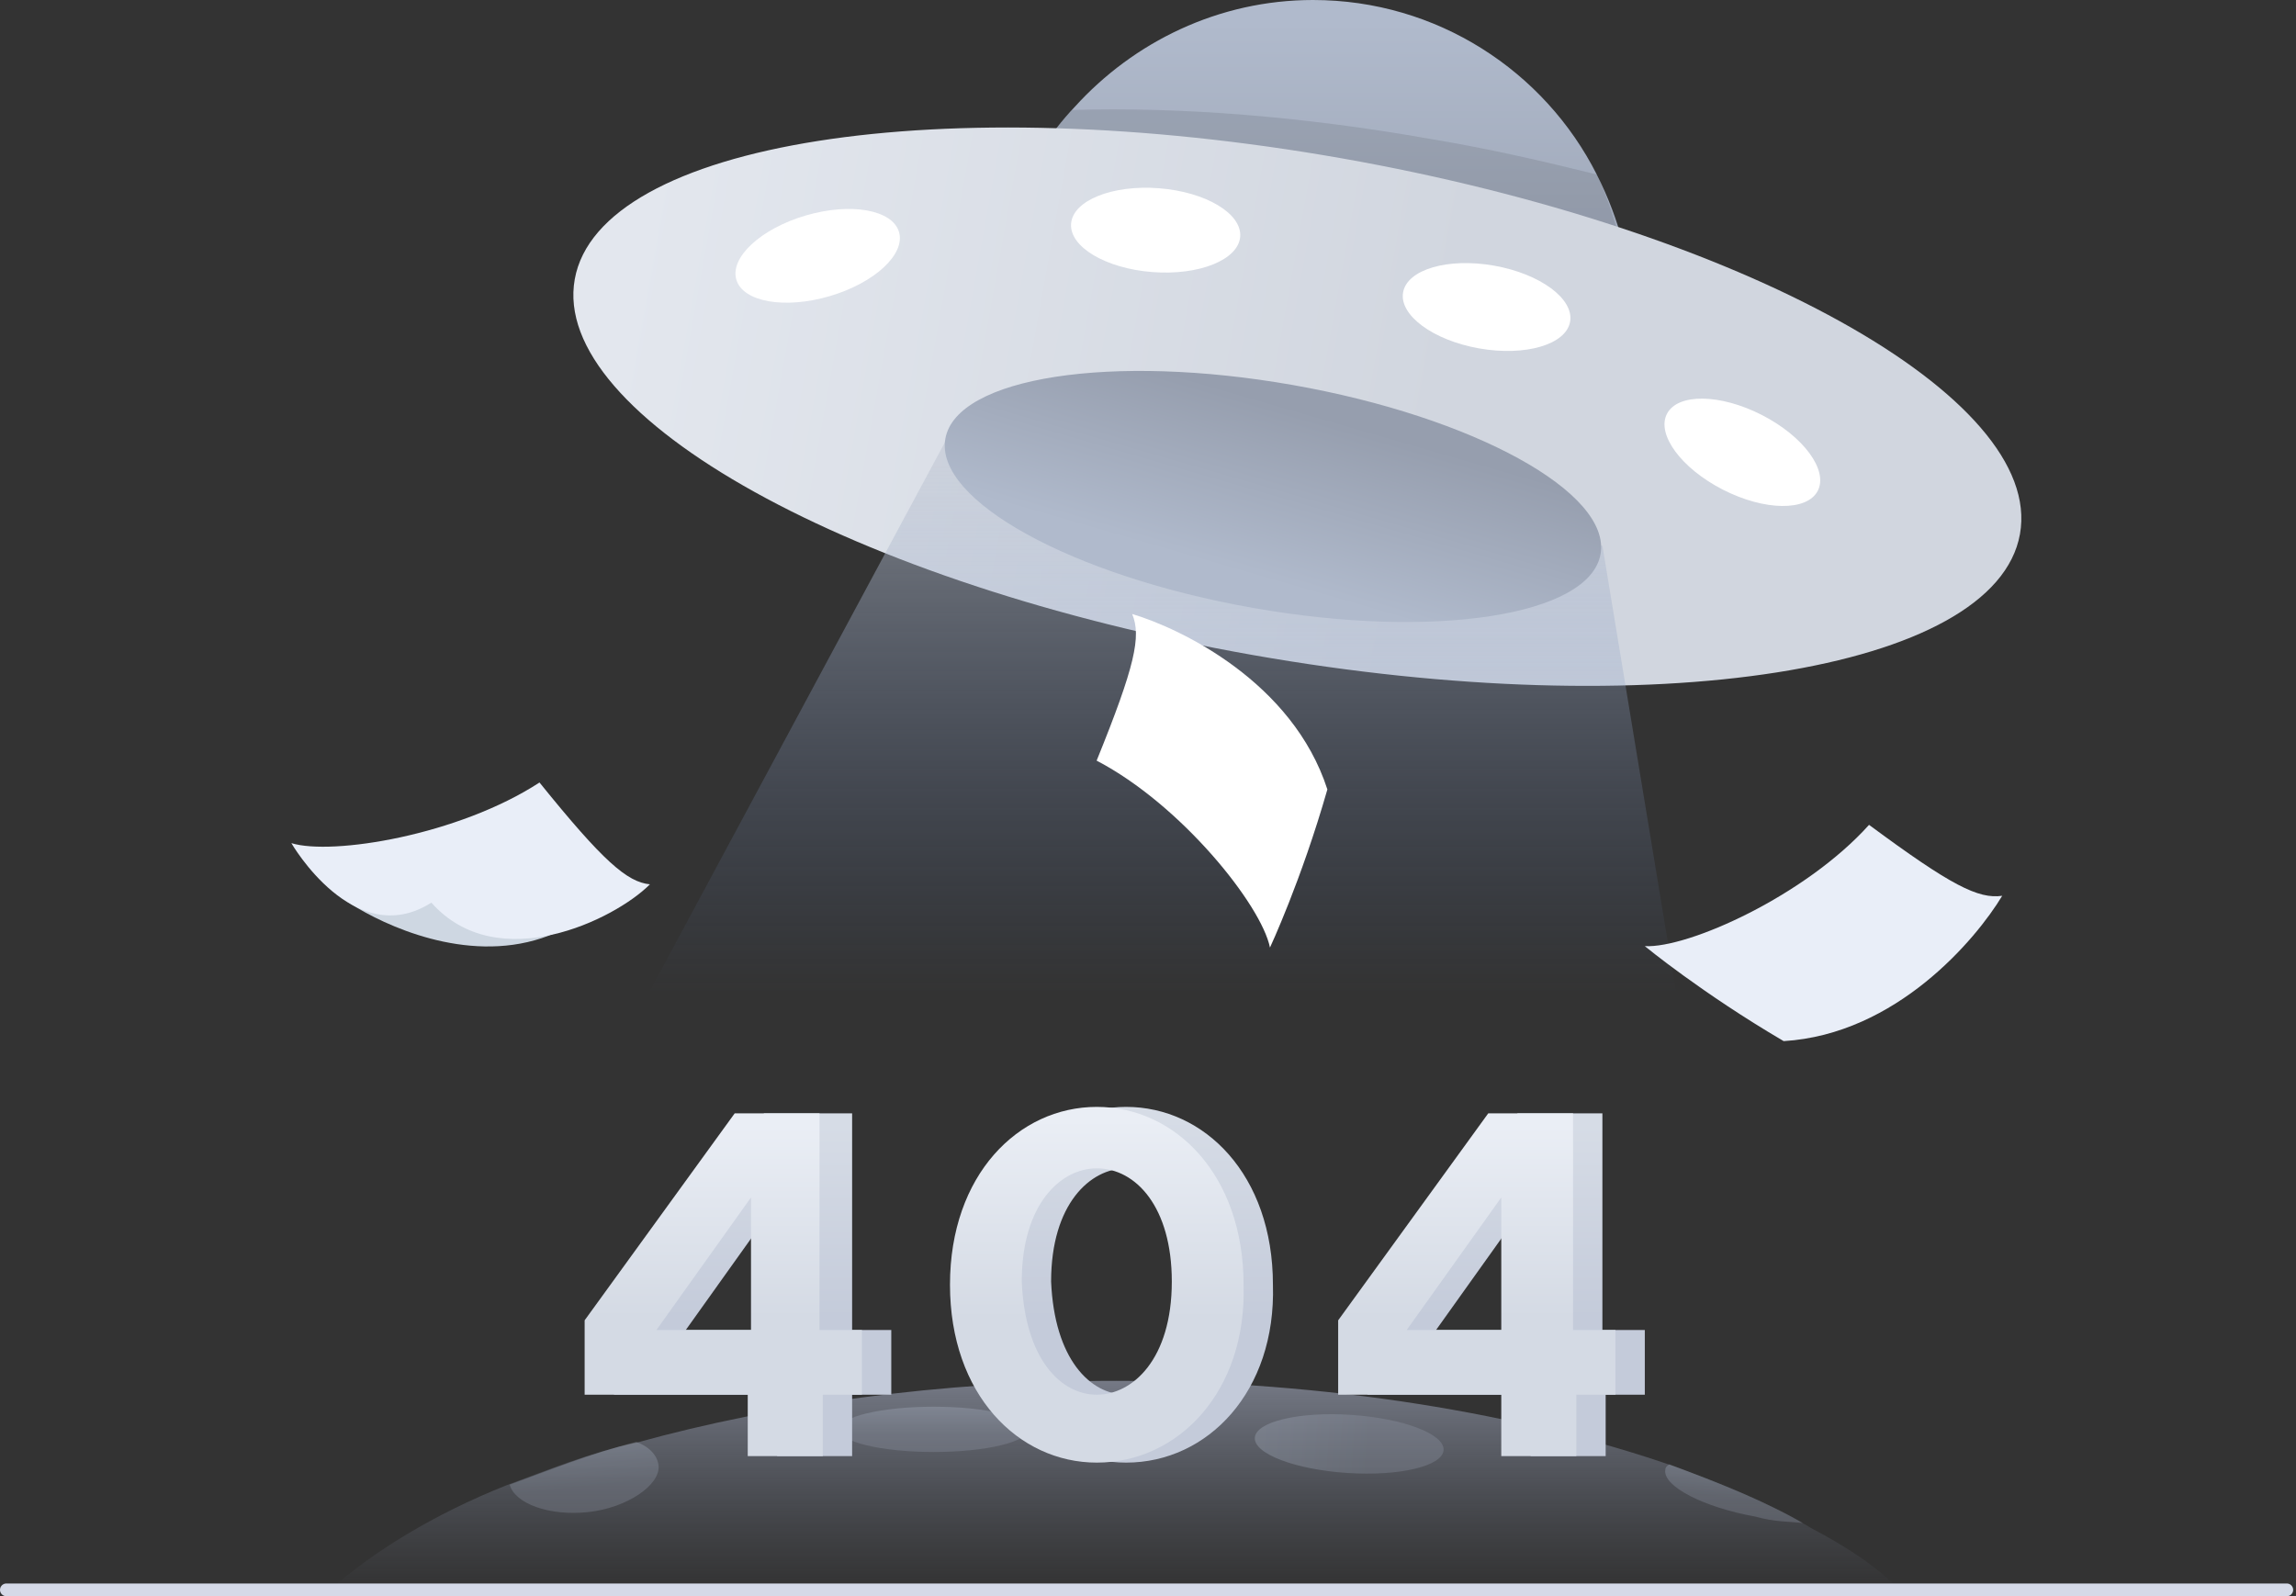 <svg width="361" height="251" viewBox="0 0 361 251" fill="none" xmlns="http://www.w3.org/2000/svg">
<rect x="0" y="0" width="361" height="251" fill="#333333" stroke="none"/>
<path d="M256.711 50.343C256.711 76.785 235.682 98.651 209.524 100.176C208.498 100.176 207.473 100.176 206.447 100.176C197.728 100.176 189.008 97.634 181.828 93.566C166.441 84.921 156.183 68.649 156.183 49.834C156.183 37.121 160.799 25.425 169.005 16.781C178.237 6.611 191.573 0 206.447 0C225.937 0 242.863 11.187 251.069 27.459C254.659 34.579 256.711 42.206 256.711 50.343Z" fill="url(#paint0_linear_349_1659)"/>
<path opacity="0.1" d="M256.271 50.343C256.271 76.785 235.242 98.651 209.084 100.177C199.339 98.651 190.106 96.109 181.387 94.075C166 85.43 155.742 69.158 155.742 50.343C155.742 37.63 160.358 25.934 168.565 17.29C185.49 16.781 204.981 18.307 224.984 21.866C234.216 23.392 242.935 25.426 251.142 27.46C254.219 34.579 256.271 42.207 256.271 50.343Z" fill="black"/>
<path d="M317.597 83.997C321.468 62.431 273.739 35.973 210.992 24.903C148.245 13.832 94.24 22.34 90.369 43.906C86.498 65.472 134.227 91.93 196.974 103.001C259.721 114.071 313.726 105.563 317.597 83.997Z" fill="url(#paint1_linear_349_1659)"/>
<path d="M194.996 37.216C195.282 33.576 189.561 30.167 182.218 29.601C174.875 29.035 168.691 31.526 168.406 35.166C168.12 38.806 173.841 42.216 181.184 42.782C188.527 43.348 194.711 40.856 194.996 37.216Z" fill="white"/>
<path d="M130.46 46.565C137.52 44.487 142.394 39.965 141.346 36.465C140.298 32.965 133.725 31.813 126.665 33.891C119.605 35.969 114.731 40.491 115.779 43.991C116.827 47.491 123.4 48.643 130.46 46.565Z" fill="white"/>
<path d="M246.867 50.595C247.512 47.001 242.157 43.05 234.906 41.771C227.656 40.491 221.255 42.368 220.61 45.962C219.964 49.557 225.319 53.508 232.57 54.787C239.821 56.066 246.222 54.19 246.867 50.595Z" fill="white"/>
<path d="M285.804 77.184C287.491 73.939 283.553 68.596 277.007 65.25C270.461 61.903 263.786 61.821 262.099 65.066C260.411 68.311 264.35 73.654 270.895 77.001C277.441 80.347 284.116 80.429 285.804 77.184Z" fill="white"/>
<path d="M197.588 68.554L149.375 68.046L80.714 195.755L273.429 216.022L251.955 85.844L197.588 68.554Z" fill="url(#paint2_linear_349_1659)"/>
<path opacity="0.5" d="M298.62 250H51.915C58.583 244.024 68.328 238.049 79.612 233.567C85.766 231.326 92.947 228.338 100.128 226.844C121.669 220.869 147.827 217.134 175.524 217.134C208.862 217.134 239.636 222.363 263.23 230.579C271.436 233.567 278.617 236.555 284.772 240.29C290.414 243.278 295.03 246.265 298.62 250Z" fill="url(#paint3_linear_349_1659)"/>
<path opacity="0.3" d="M103.544 230.458C103.867 233.492 98.58 237.123 92.46 237.775C86.34 238.427 80.97 236.442 80.137 233.462C86.096 231.294 93.02 228.51 100.053 226.739C102.201 227.533 103.382 228.941 103.544 230.458Z" fill="url(#paint4_linear_349_1659)"/>
<path opacity="0.3" d="M146.802 228.321C155.017 228.321 161.676 226.728 161.676 224.762C161.676 222.796 155.017 221.202 146.802 221.202C138.587 221.202 131.928 222.796 131.928 224.762C131.928 226.728 138.587 228.321 146.802 228.321Z" fill="url(#paint5_linear_349_1659)"/>
<path opacity="0.3" d="M226.977 228.028C227.146 225.506 220.638 223.025 212.441 222.487C204.244 221.948 197.463 223.556 197.295 226.078C197.126 228.6 203.634 231.081 211.831 231.62C220.027 232.158 226.809 230.55 226.977 228.028Z" fill="url(#paint6_linear_349_1659)"/>
<path opacity="0.3" d="M283.446 239.487C281.408 239.252 278.96 239.331 275.961 238.473C267.867 237.028 261.535 233.738 261.826 231.212C261.884 230.707 261.884 230.707 262.452 230.261C270.371 233.222 277.57 236.085 283.446 239.487Z" fill="url(#paint7_linear_349_1659)"/>
<path d="M251.649 87.156C253.386 77.479 231.735 65.566 203.289 60.547C174.844 55.529 150.376 59.305 148.639 68.982C146.902 78.659 168.554 90.572 196.999 95.591C225.444 100.61 249.912 96.834 251.649 87.156Z" fill="url(#paint8_linear_349_1659)"/>
<path d="M67.467 134.022C67.467 134.022 49.75 138.521 55.119 142.119C60.487 145.538 73.194 151.476 85.184 147.517C97.174 143.559 85.184 137.981 85.363 137.981C85.542 137.981 67.467 134.022 67.467 134.022Z" fill="#CED7E2"/>
<path d="M45.812 132.582C52.255 134.561 72.12 131.322 84.826 123.045C94.848 135.461 98.606 138.7 102.185 139.059C96.637 144.637 78.204 153.634 67.825 141.938C55.655 149.675 45.812 132.582 45.812 132.582Z" fill="#E9EEF8"/>
<path d="M258.614 148.779C265.415 149.139 283.848 140.862 293.87 129.706C306.755 139.242 311.05 141.402 314.808 140.862C310.692 147.699 298.165 162.634 280.447 163.713C267.562 156.156 258.614 148.779 258.614 148.779Z" fill="#E9EEF8"/>
<path d="M199.678 149.001C198.332 142.325 185.725 126.535 172.424 119.608C178.45 104.753 179.472 100.056 178.013 96.551C185.66 98.834 203.244 107.246 208.703 124.136C204.594 138.497 199.678 149.001 199.678 149.001Z" fill="white"/>
<path d="M359.555 250H343.981H21.12H1" stroke="#D5DAE8" stroke-width="2" stroke-miterlimit="10" stroke-linecap="round" stroke-linejoin="round"/>
<path d="M140.135 209.143V219.313H133.98V228.975H122.183V219.313H96.538V207.617L120.132 175.073H133.98V209.143H140.135ZM122.696 188.294L107.822 209.143H122.696V188.294Z" fill="url(#paint9_linear_349_1659)"/>
<path d="M177.063 229.992C164.753 229.992 153.982 219.314 153.982 202.024C153.982 184.735 164.753 174.056 177.063 174.056C189.373 174.056 200.143 184.735 200.143 202.024C200.656 218.805 189.885 229.992 177.063 229.992ZM177.063 219.314C182.705 219.314 188.86 213.72 188.86 201.516C188.86 189.82 183.218 183.718 177.063 183.718C171.421 183.718 165.266 189.311 165.266 201.516C165.779 213.72 171.421 219.314 177.063 219.314Z" fill="url(#paint10_linear_349_1659)"/>
<path d="M258.614 209.143V219.313H252.459V228.975H240.663V219.313H215.018V207.617L238.611 175.073H251.946V209.143H258.614ZM240.663 188.294L225.788 209.143H240.663V188.294Z" fill="url(#paint11_linear_349_1659)"/>
<path d="M135.518 209.143V219.313H129.364V228.975H117.567V219.313H91.922V207.617L115.515 175.073H128.851V209.143H135.518ZM118.08 188.294L103.206 209.143H118.08V188.294Z" fill="url(#paint12_linear_349_1659)"/>
<path d="M172.447 229.992C160.137 229.992 149.366 219.314 149.366 202.024C149.366 184.735 160.137 174.056 172.447 174.056C184.756 174.056 195.527 184.735 195.527 202.024C196.04 218.805 185.269 229.992 172.447 229.992ZM172.447 219.314C178.089 219.314 184.243 213.72 184.243 201.516C184.243 189.82 178.602 183.718 172.447 183.718C166.805 183.718 160.65 189.311 160.65 201.516C161.163 213.72 166.805 219.314 172.447 219.314Z" fill="url(#paint13_linear_349_1659)"/>
<path d="M253.998 209.143V219.313H247.843V228.975H236.046V219.313H210.401V207.617L233.995 175.073H247.33V209.143H253.998ZM236.046 188.294L221.172 209.143H236.046V188.294Z" fill="url(#paint14_linear_349_1659)"/>
<defs>
<linearGradient id="paint0_linear_349_1659" x1="206.455" y1="3.48" x2="206.455" y2="59.708" gradientUnits="userSpaceOnUse">
<stop stop-color="#B0BACC"/>
<stop offset="1" stop-color="#969EAE"/>
</linearGradient>
<linearGradient id="paint1_linear_349_1659" x1="98.264" y1="45.293" x2="225.737" y2="68.173" gradientUnits="userSpaceOnUse">
<stop stop-color="#E3E7EE"/>
<stop offset="1" stop-color="#D1D6DF"/>
</linearGradient>
<linearGradient id="paint2_linear_349_1659" x1="177.084" y1="73.186" x2="177.084" y2="156.244" gradientUnits="userSpaceOnUse">
<stop stop-color="#BDC4D1" stop-opacity="0.53"/>
<stop offset="1" stop-color="#5D7CB8" stop-opacity="0"/>
</linearGradient>
<linearGradient id="paint3_linear_349_1659" x1="175.268" y1="217.134" x2="175.268" y2="250" gradientUnits="userSpaceOnUse">
<stop stop-color="#B6BFD7"/>
<stop offset="1" stop-color="#838DA7" stop-opacity="0"/>
</linearGradient>
<linearGradient id="paint4_linear_349_1659" x1="91.422" y1="228.013" x2="92.027" y2="233.69" gradientUnits="userSpaceOnUse">
<stop stop-color="#B0BACC"/>
<stop offset="1" stop-color="#969EAE"/>
</linearGradient>
<linearGradient id="paint5_linear_349_1659" x1="146.804" y1="221.449" x2="146.804" y2="225.445" gradientUnits="userSpaceOnUse">
<stop stop-color="#B0BACC"/>
<stop offset="1" stop-color="#969EAE"/>
</linearGradient>
<linearGradient id="paint6_linear_349_1659" x1="198.326" y1="226.145" x2="214.985" y2="227.259" gradientUnits="userSpaceOnUse">
<stop stop-color="#B0BACC"/>
<stop offset="1" stop-color="#969EAE"/>
</linearGradient>
<linearGradient id="paint7_linear_349_1659" x1="273.126" y1="231.731" x2="272.687" y2="235.543" gradientUnits="userSpaceOnUse">
<stop stop-color="#B0BACC"/>
<stop offset="1" stop-color="#969EAE"/>
</linearGradient>
<linearGradient id="paint8_linear_349_1659" x1="200.144" y1="91.592" x2="207.736" y2="65.389" gradientUnits="userSpaceOnUse">
<stop stop-color="#B0BACC"/>
<stop offset="1" stop-color="#969EAE"/>
</linearGradient>
<linearGradient id="paint9_linear_349_1659" x1="118.34" y1="176.945" x2="118.34" y2="207.2" gradientUnits="userSpaceOnUse">
<stop stop-color="#D6DCE6"/>
<stop offset="1" stop-color="#C4CBDA"/>
</linearGradient>
<linearGradient id="paint10_linear_349_1659" x1="177.075" y1="175.999" x2="177.075" y2="207.396" gradientUnits="userSpaceOnUse">
<stop stop-color="#D6DCE6"/>
<stop offset="1" stop-color="#C4CBDA"/>
</linearGradient>
<linearGradient id="paint11_linear_349_1659" x1="236.819" y1="176.945" x2="236.819" y2="207.2" gradientUnits="userSpaceOnUse">
<stop stop-color="#D6DCE6"/>
<stop offset="1" stop-color="#C4CBDA"/>
</linearGradient>
<linearGradient id="paint12_linear_349_1659" x1="113.724" y1="176.945" x2="113.724" y2="207.2" gradientUnits="userSpaceOnUse">
<stop stop-color="#EAEEF5"/>
<stop offset="1" stop-color="#D4DAE4"/>
</linearGradient>
<linearGradient id="paint13_linear_349_1659" x1="172.459" y1="175.999" x2="172.459" y2="207.396" gradientUnits="userSpaceOnUse">
<stop stop-color="#EAEEF5"/>
<stop offset="1" stop-color="#D4DAE4"/>
</linearGradient>
<linearGradient id="paint14_linear_349_1659" x1="232.203" y1="176.945" x2="232.203" y2="207.2" gradientUnits="userSpaceOnUse">
<stop stop-color="#EAEEF5"/>
<stop offset="1" stop-color="#D4DAE4"/>
</linearGradient>
</defs>
</svg>
